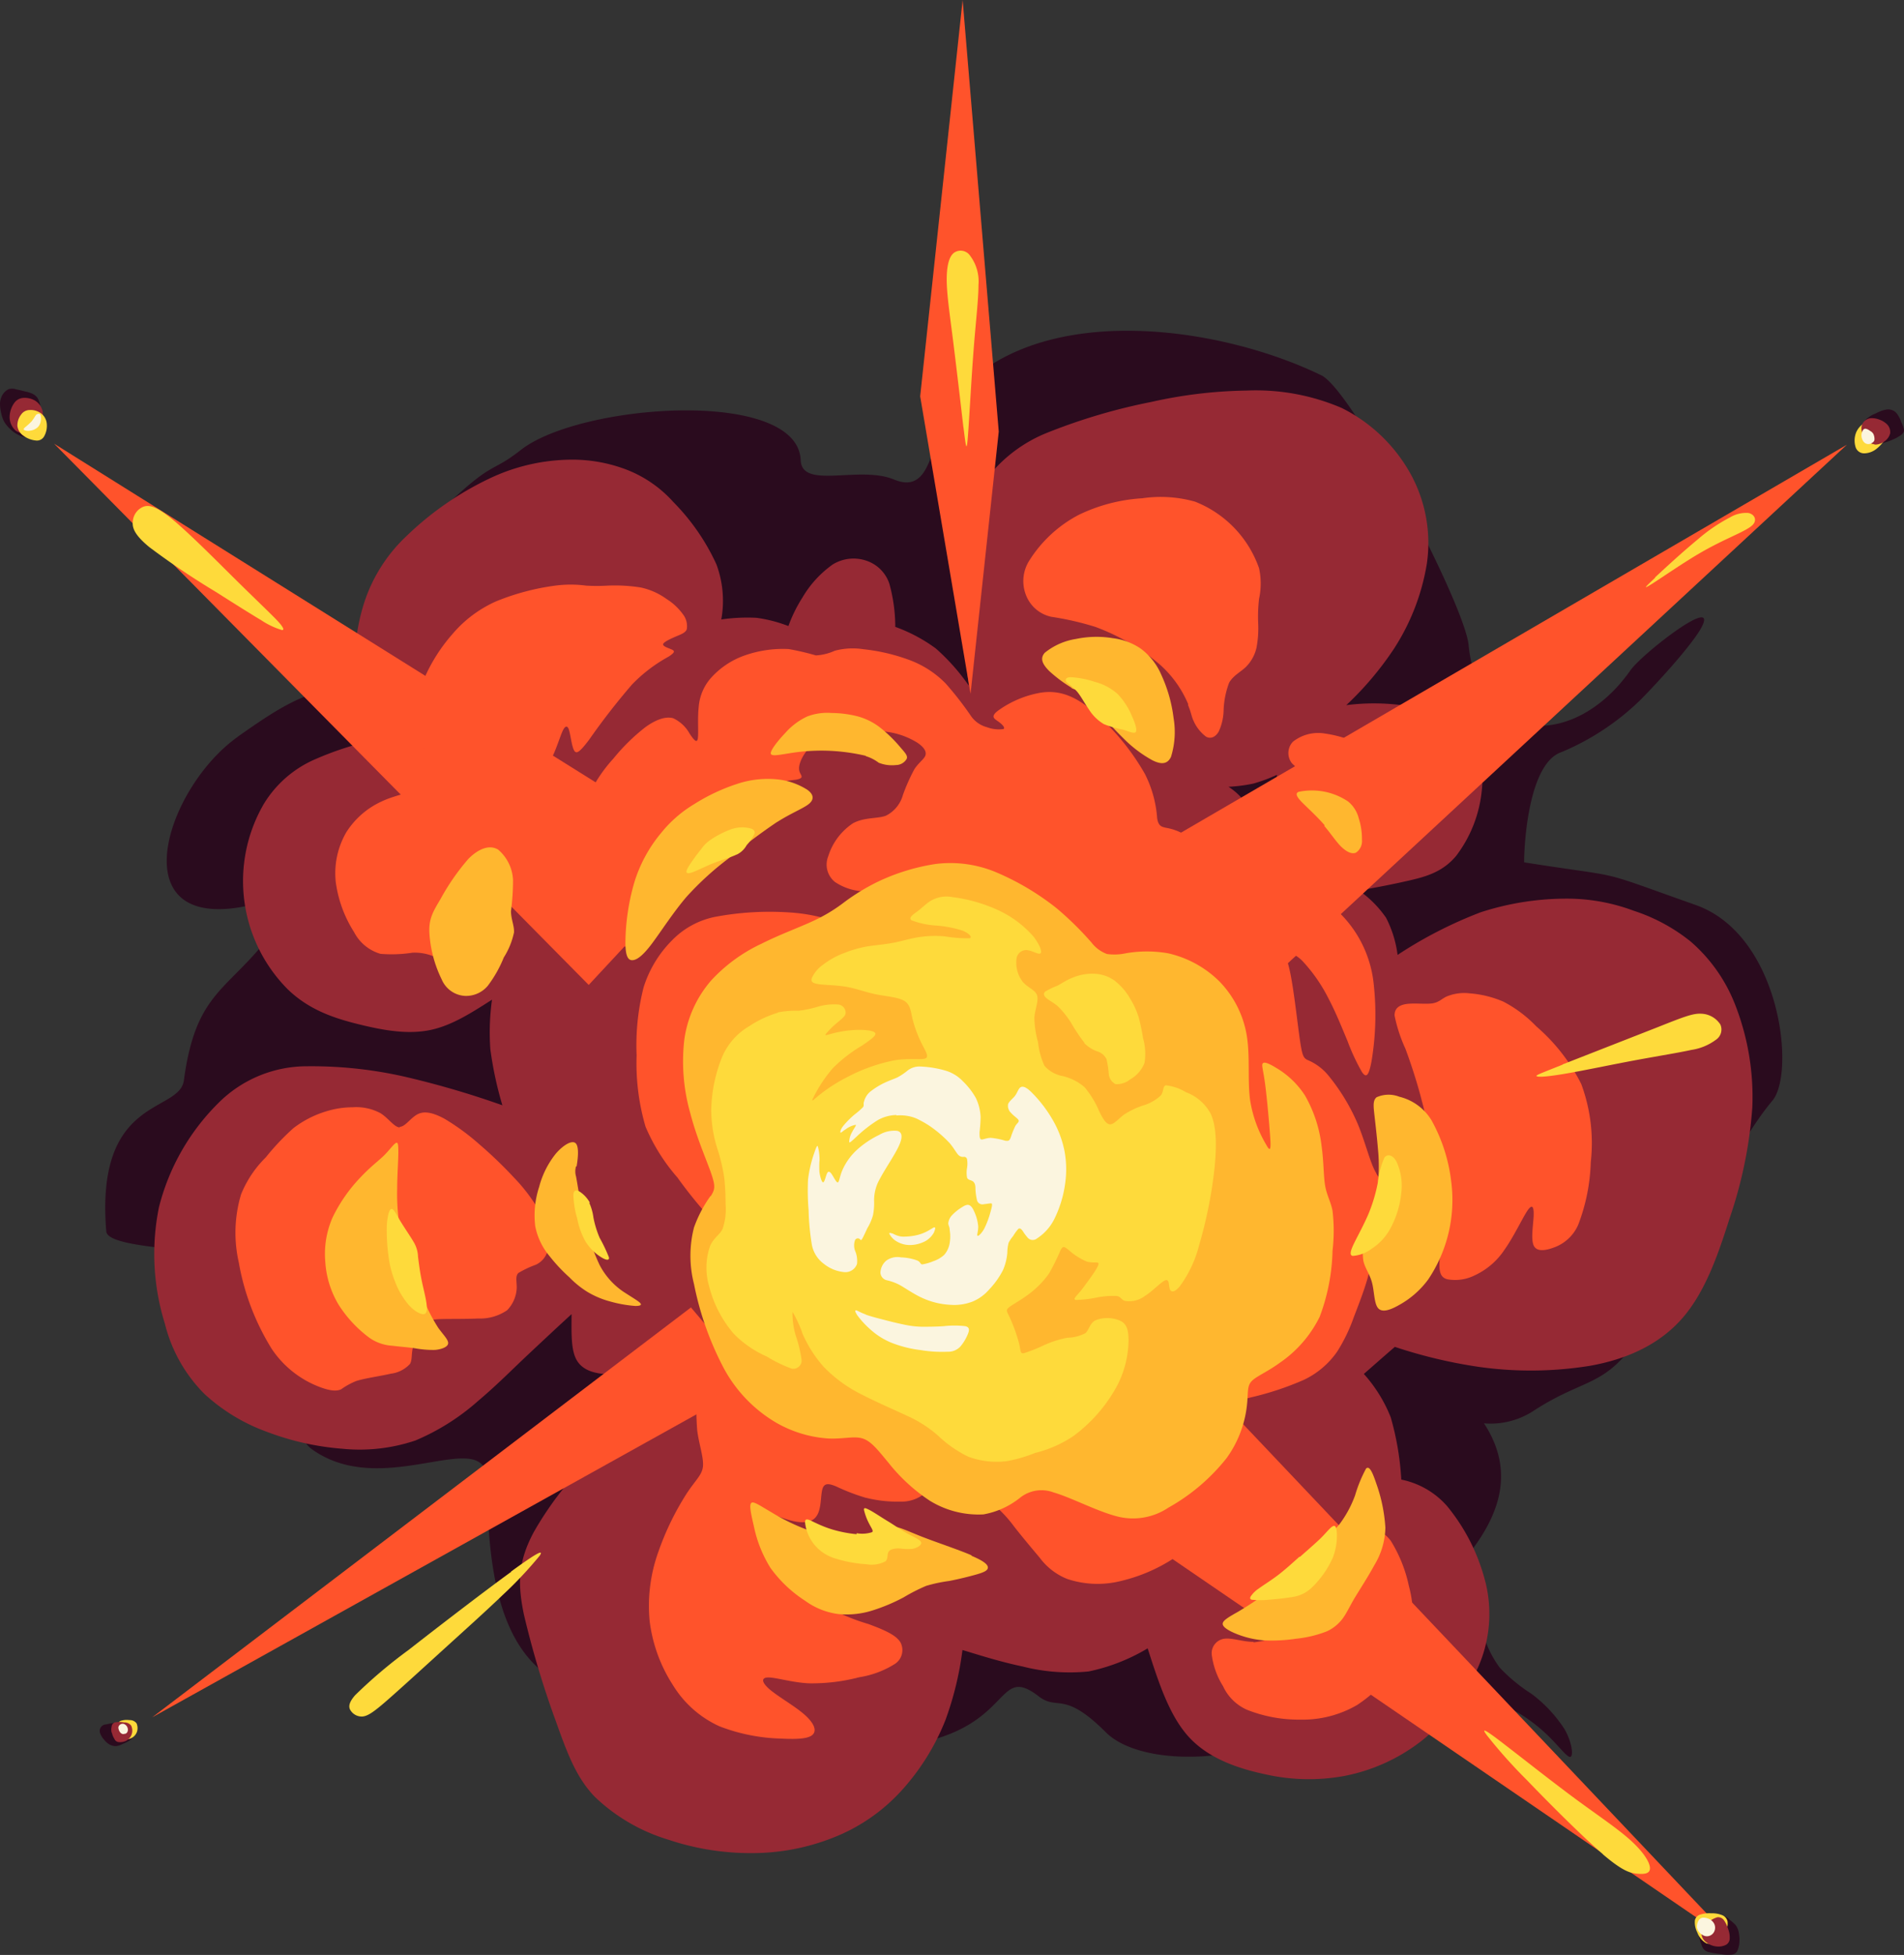 <svg xmlns="http://www.w3.org/2000/svg" viewBox="0 0 230.92 237.01"><rect x="0" y="0" width="230.92" height="237.01" fill="#333333" stroke="none"/><defs><style>.cls-1{fill:#2a0b1e;}.cls-1,.cls-2,.cls-3,.cls-4,.cls-5,.cls-6{fill-rule:evenodd;}.cls-2{fill:#962934;}.cls-3{fill:#ff532b;}.cls-4{fill:#ffb72f;}.cls-5{fill:#feda3b;}.cls-6{fill:#fbf5df;}</style></defs><g id="Capa_2" data-name="Capa 2"><g id="Layer_1" data-name="Layer 1"><path class="cls-1" d="M178.69,190.9c.57,1.43.51,3.8.92,5.93a12.43,12.43,0,0,0,2.3,5.37,20.13,20.13,0,0,0,3.83,3.15,16.7,16.7,0,0,1,4,4.27c.92,1.6,1.1,3.23.73,3.37s-1.33-1.21-2.7-2.54a19.55,19.55,0,0,0-4.92-3.5,27.76,27.76,0,0,0-6.31-2c-2.64-.6-6.06-1.31-7.1-2.49s.3-2.87,1.27-4.54,1.54-3.33,2.34-4.91,1.77-3,2.84-3.54,2.21,0,2.76,1.44Z"/><path class="cls-1" d="M28.82,89.34c-9,6.38-14.75,24.86,2.72,20.11,6.32-1.72,3.5,1.07.76,4.54-5,6.25-8.6,6.57-10,17-.54,4-10.78,1.83-9.41,18.3.35,4.27,46.26.07,27.79,15.2-1.91,1.56-6.41,8.68-2.81,11.24,8.86,6.29,21.22-3.25,21.22,3.88,0,29.62,12.39,27.63,38.25,26.62.07,0,3.76,8.63,16.64,4.43,8.57-2.78,7.32-8.61,12-5,2.31,1.79,3-.78,8.12,4.34,5.53,5.54,25.55,3.47,30.47-7.18,3-6.57,24.06-17.06,15.41-30.26a9.53,9.53,0,0,0,5.94-1.47c7.79-5.1,9.55-1.82,16.26-14.92,3.4-6.62,8.28-17.39,12.78-22.73,2.83-3.38,1-20.07-9.3-23.72-12.78-4.52-7.87-3.13-20.8-5.17-.06,0,.09-11.84,4.5-13.36a30.58,30.58,0,0,0,9.74-6.48c3.3-3.39,6.38-7,7.25-8.63,2.19-4.11-7.23,3.2-8.61,5.19-6.66,9.49-18.38,9.34-19.63-3.1-.5-4.94-14-30.79-17.86-32.67-12-5.83-32.58-8.89-43.14,1.13-4.61,4.36-3.14,13.79-8.7,11.5-4.2-1.74-11.16,1.26-11.3-2.34C96.73,47,70.35,48.9,63.14,54.57c-3.9,3.06-3.13.92-10.36,8-5.48,5.36-5.23,15.19-6.56,20-8.2.86-10.36,1.77-17.4,6.76Z"/><path class="cls-2" d="M45,89.81A38,38,0,0,0,38.34,92,13.6,13.6,0,0,0,32,97.46a18.6,18.6,0,0,0,2.88,22.46c2.66,2.59,5.83,3.58,8.83,4.31s5.81,1.19,8.45.65,5.06-2.12,7.51-3.68a28.81,28.81,0,0,0-.2,6A44,44,0,0,0,60.93,134a109.84,109.84,0,0,0-10.85-3.23,51,51,0,0,0-12.8-1.5,15.17,15.17,0,0,0-10.49,4.16,27.12,27.12,0,0,0-7.51,12.92A28.41,28.41,0,0,0,20,160.49,18.24,18.24,0,0,0,24.8,169a22.42,22.42,0,0,0,7.71,4.64,32.73,32.73,0,0,0,9,2,21.19,21.19,0,0,0,8.87-1A27.56,27.56,0,0,0,58,169.83c2.21-1.86,4-3.68,5.85-5.42s3.65-3.42,5.47-5.09c0,2.2-.11,4.38.66,5.64s2.32,1.56,3.5,1.63a9.85,9.85,0,0,0,2.87-.23c1.3,1,2.61,2,3.51,2.76a19.26,19.26,0,0,1,2,1.93,20,20,0,0,0-8.36,4.06,40.57,40.57,0,0,0-8.76,10.63c-1.89,3.54-2,6.15-1.2,10a113.74,113.74,0,0,0,3.93,13.09c1.42,4,2.5,6.75,4.66,9a22.09,22.09,0,0,0,8.91,5.2,31.45,31.45,0,0,0,11,1.62,26.69,26.69,0,0,0,10.1-2.32,22.09,22.09,0,0,0,7.53-5.62,28,28,0,0,0,5-8.19,38.94,38.94,0,0,0,2.06-8.48c2.36.72,4.69,1.45,7.3,2a23.1,23.1,0,0,0,8,.6,23,23,0,0,0,7.16-2.8c1.31,4.07,2.6,8.13,5,10.75s6,3.83,9.27,4.52a23.83,23.83,0,0,0,9.58.2,22,22,0,0,0,9.41-4.29,23.4,23.4,0,0,0,6.7-8.63,16,16,0,0,0,1.11-10.15,23.57,23.57,0,0,0-4.75-9.64,10,10,0,0,0-5.56-3.22,34.21,34.21,0,0,0-1.28-7.55,17.6,17.6,0,0,0-3.26-5.26c1.26-1.1,2.5-2.2,3.76-3.28a59.59,59.59,0,0,0,10.08,2.41,45,45,0,0,0,13.55-.11c4.49-.79,8.4-2.57,11.17-5.7s4.35-7.6,5.77-12.1a53.16,53.16,0,0,0,2.78-13.48,30.64,30.64,0,0,0-2-12.3,19.43,19.43,0,0,0-5.46-7.85,21.67,21.67,0,0,0-6.91-3.74,23.07,23.07,0,0,0-7.78-1.47,33.73,33.73,0,0,0-10.79,1.65,51.86,51.86,0,0,0-10.08,5.17,13.53,13.53,0,0,0-1.4-4.51,13.18,13.18,0,0,0-3.28-3.3c2-.35,4-.73,6-1.19s4.11-1,5.78-3a15.65,15.65,0,0,0,3.13-8.11,8,8,0,0,0-2.3-6.59,13.45,13.45,0,0,0-6.66-3.47,26.49,26.49,0,0,0-7.49-.11,38.69,38.69,0,0,0,5.77-6.82,26.92,26.92,0,0,0,4-10.33,17.37,17.37,0,0,0-1.92-10.79,19.45,19.45,0,0,0-8.41-8.09,26.36,26.36,0,0,0-11.52-2.11,56,56,0,0,0-11.57,1.38,71,71,0,0,0-12.54,3.7A17.38,17.38,0,0,0,119.68,58a15.75,15.75,0,0,0-3.26,9.2c-.29,4.27.39,10.09,1.08,15.92a25.07,25.07,0,0,0-4-4.5A19.34,19.34,0,0,0,108.58,76a19.56,19.56,0,0,0-.72-5.24,4.4,4.4,0,0,0-2.69-2.75,4.82,4.82,0,0,0-4.17.42,12.88,12.88,0,0,0-3.67,4,17.41,17.41,0,0,0-1.71,3.47,17.3,17.3,0,0,0-3.87-1,22.26,22.26,0,0,0-4.27.2,12.68,12.68,0,0,0-.6-6.7,26.36,26.36,0,0,0-5.21-7.53,14.81,14.81,0,0,0-5.6-3.9,18.42,18.42,0,0,0-7-1.24A23.43,23.43,0,0,0,59.39,58a37.89,37.89,0,0,0-10.1,7,19.21,19.21,0,0,0-5.14,8.13,24.14,24.14,0,0,0-1.06,9A30.33,30.33,0,0,0,45,89.81Zm104,5.58a7.67,7.67,0,0,1,2.1,2,21,21,0,0,1,2.2,4.13,36.65,36.65,0,0,1,1.4,4.13,6.05,6.05,0,0,1,1.4-1.21,5.13,5.13,0,0,1,1.72-.44,22.33,22.33,0,0,1-2.62-6.8,18.34,18.34,0,0,1-.34-3.26A19,19,0,0,1,152,95a19.25,19.25,0,0,1-3.06.39ZM62.2,101.73a12.18,12.18,0,0,1,1.07,3.08c.28,1.42.47,3.42.65,5.42.71-1.4,1.4-2.8,2.13-4A19.29,19.29,0,0,1,68.31,103,25.68,25.68,0,0,1,71,100.47c-1.2.23-2.39.48-3.47.71s-2,.46-2.9.55a13.5,13.5,0,0,1-2.38,0Z"/><path class="cls-3" d="M133.85,183.3l76.73,52.47-61.3-64.68H135.73ZM116.75,0l4.38,52.32-3.42,31.8L111.6,48.05ZM18.46,208.2l73-40.62-7.66-9.07ZM71.4,119.41,6.56,53.79l79.6,49.76Zm54.95-8.63L224,53.91,138.7,133Z"/><path class="cls-3" d="M144.11,85.38a13.32,13.32,0,0,0-3.53-4.89A26.11,26.11,0,0,0,132.84,76a35.64,35.64,0,0,0-5.33-1.22,4.23,4.23,0,0,1-2.86-2.16,4.63,4.63,0,0,1,.2-4.68,15.66,15.66,0,0,1,6-5.53,20.53,20.53,0,0,1,7.68-2,15.39,15.39,0,0,1,6.41.41,13.43,13.43,0,0,1,7.76,8.07,8.7,8.7,0,0,1,0,3.71,18.92,18.92,0,0,0-.11,2.88,12.78,12.78,0,0,1-.19,3,4.77,4.77,0,0,1-1.33,2.41c-.66.62-1.49,1-2,1.88a10.43,10.43,0,0,0-.67,3.4,6.52,6.52,0,0,1-.6,2.54c-.36.6-.92.93-1.53.6a4.85,4.85,0,0,1-1.52-1.93c-.28-.61-.23-.84-.67-1.93ZM152,199.05c-1.26,0-2.54-.5-3.49-.38a1.77,1.77,0,0,0-1.54,2,9.42,9.42,0,0,0,1.36,3.75,5.78,5.78,0,0,0,2.89,2.86,17,17,0,0,0,6.46,1.2,13.15,13.15,0,0,0,6.91-1.77,17.66,17.66,0,0,0,5-5,9,9,0,0,0,1.74-4.38,15,15,0,0,0-.46-5.06,17.06,17.06,0,0,0-2.2-5.48c-1-1.27-2.07-1.59-3.19-.72s-2.19,2.88-3,4.6a17,17,0,0,1-2.52,4.29,14.79,14.79,0,0,1-4,2.8,9,9,0,0,1-3.91,1.35ZM86.94,160.56c-1.17.78-1.78,1.17-2.06,2.38a31.65,31.65,0,0,0-.32,5.1,34.38,34.38,0,0,0,0,5.39c.22,1.68.78,3.24.7,4.3s-.86,1.65-1.94,3.28a33.52,33.52,0,0,0-3.47,7.12,19.35,19.35,0,0,0-1.06,8.4,18.45,18.45,0,0,0,2.82,7.76,12.82,12.82,0,0,0,5.65,5,22.28,22.28,0,0,0,7.47,1.49c2.13.11,3.46,0,3.9-.55s0-1.44-1.12-2.41-2.92-2-4-2.87-1.29-1.54-.4-1.58,2.92.61,5,.71a22.69,22.69,0,0,0,6.11-.74,11.4,11.4,0,0,0,4.31-1.61,2,2,0,0,0,.67-2.63c-.5-.83-1.81-1.45-3.88-2.21a25,25,0,0,1-7.28-3.49,23.46,23.46,0,0,1-5.49-6.72c-1.17-2.05-1.58-3.36-.68-3.47s3.1,1,4.63,1.26,2.35-.12,2.74-1.05.29-2.33.54-3,.83-.55,1.68-.19a24.72,24.72,0,0,0,3.42,1.32,15.77,15.77,0,0,0,4.32.5,4.41,4.41,0,0,0,2.76-.85c.84-.57,1.74-1.47,3.18-1.38A10.6,10.6,0,0,1,120,182a15.36,15.36,0,0,1,3,3.08c.93,1.19,2.11,2.6,3.09,3.76a7.72,7.72,0,0,0,3.33,2.58,11.62,11.62,0,0,0,6.45.27,20.23,20.23,0,0,0,7.9-3.78,10.47,10.47,0,0,0,3.6-5.52c.44-1.77.26-3.35.69-4.22s1.41-1,1.84-1.72a3.53,3.53,0,0,0-.21-2.89c-.45-1.08-1.16-2.09-1-2.74s1.24-.94,3.08-1.42a36.16,36.16,0,0,0,6.36-2.11,10.28,10.28,0,0,0,4.06-3.45,20.37,20.37,0,0,0,2-4.15c.6-1.56,1.29-3.33,1.7-4.82s.51-2.72,1.41-3.75a11.58,11.58,0,0,1,4.08-2.48c1.47-.64,2.74-1.05,3.21-.18s.08,3,0,4.41.16,2,.92,2.22a5.3,5.3,0,0,0,3.3-.45,8.72,8.72,0,0,0,3.65-3.12c1.15-1.61,2.19-3.87,2.8-4.76s.79-.39.74.69-.34,2.75,0,3.53,1.34.67,2.41.28a5.07,5.07,0,0,0,3-2.78,23,23,0,0,0,1.52-7.58,20.63,20.63,0,0,0-1.15-9.47,22.47,22.47,0,0,0-5.46-7,15.25,15.25,0,0,0-4-3,12.75,12.75,0,0,0-4.07-1,5.59,5.59,0,0,0-2.82.39c-.62.3-.94.72-1.75.83s-2.15-.06-3.09.07-1.48.57-1.45,1.42a18.24,18.24,0,0,0,1.31,4c.71,1.9,1.53,4.45,2,6.36a18,18,0,0,1,.69,4.2,3.81,3.81,0,0,1-.74,2.64A8.65,8.65,0,0,1,169.6,143a1.83,1.83,0,0,1-2.71-.81c-.73-1.22-1.26-3.63-2.25-6a24.41,24.41,0,0,0-3.63-5.92,6.54,6.54,0,0,0-2.45-1.77c-.48-.25-.63-.5-.92-2.52s-.71-5.86-1.15-8-.9-2.63-.66-2.66a4.24,4.24,0,0,1,2.31,1.38,19.46,19.46,0,0,1,3,4.39c.9,1.71,1.59,3.46,2.27,5.07a25.53,25.53,0,0,0,1.77,3.81c.48.69.81.62,1.17-1.36a34.22,34.22,0,0,0,.26-9.27,14.12,14.12,0,0,0-4-8.52,16.53,16.53,0,0,0-7.54-4c-2.09-.43-3.09.12-3.95,0s-1.63-1-2.87-2.09a36.56,36.56,0,0,0-4.2-3.31,6.63,6.63,0,0,0-2.57-1.05c-.57-.12-1-.19-1.14-1.19a14,14,0,0,0-1.5-5.38,28.81,28.81,0,0,0-6.34-7.64c-2.29-1.91-4.17-2.49-6.24-2.19A12.47,12.47,0,0,0,121,86.19c-.9.71-.41.94.07,1.28s.9.78.62.92a4.15,4.15,0,0,1-2-.23,3.43,3.43,0,0,1-2-1.46,40,40,0,0,0-3-3.84A12,12,0,0,0,110.25,80a23,23,0,0,0-5.53-1.29,8.49,8.49,0,0,0-3.47.18,6.36,6.36,0,0,1-2.3.57,30.55,30.55,0,0,0-3.3-.77,14,14,0,0,0-5.35.78,9.86,9.86,0,0,0-4,2.64,6,6,0,0,0-1.56,3.6c-.16,1.45,0,3.22-.11,3.84s-.51.11-1-.62a4.38,4.38,0,0,0-2-1.86c-.91-.24-2.08.16-3.37,1.1a23.71,23.71,0,0,0-3.86,3.79A17.86,17.86,0,0,0,71.61,96a13.77,13.77,0,0,0-1,4.8,17.62,17.62,0,0,0,.73,6.77A20.74,20.74,0,0,0,74.89,114c1.11,1.24,1.68,1,2.18-.09s.9-3.15,1.52-5.37a16.19,16.19,0,0,1,3.47-6.94A24,24,0,0,1,90.28,96a26,26,0,0,1,6.26-1.47c1-.19.65-.46.48-.85s-.18-.9.26-1.79a5.7,5.7,0,0,1,3.19-2.74,16.31,16.31,0,0,1,6.59-.48,9.35,9.35,0,0,1,4.18,1.36c.83.55,1.14,1.08,1,1.54s-.84.89-1.35,1.7a22.85,22.85,0,0,0-1.38,3.1,4,4,0,0,1-2.06,2.52c-1,.39-2.58.16-4,.92a7.48,7.48,0,0,0-3,4,2.7,2.7,0,0,0,.82,3.12,6.74,6.74,0,0,0,3.4,1.13c1.26.14,2.44.13,2.92.59s.25,1.38-.09,2.3-.83,1.79-1.77,1.93-2.39-.46-4-1a20.83,20.83,0,0,0-6-1.26,35.85,35.85,0,0,0-8.81.5A10,10,0,0,0,81.51,114a14,14,0,0,0-3.45,5.69,28.51,28.51,0,0,0-.85,8.26,27.32,27.32,0,0,0,1.08,8.64,23,23,0,0,0,3.88,6.18,53.81,53.81,0,0,0,3.72,4.63c1.47,1.56,3.47,3.24,4.52,5a4.61,4.61,0,0,1,.28,4.85,11.78,11.78,0,0,1-3.75,3.4ZM48.49,136.68c-.67,0-1.38-1.13-2.36-1.73a6.23,6.23,0,0,0-3.34-.71,11,11,0,0,0-3.34.53,12.39,12.39,0,0,0-3.86,2,29.15,29.15,0,0,0-3.35,3.54,13.31,13.31,0,0,0-3,4.48,16.24,16.24,0,0,0-.28,8.26,29.46,29.46,0,0,0,4,10.49,12.18,12.18,0,0,0,5.65,4.55c1.51.6,2.27.57,2.77.34a8.69,8.69,0,0,1,1.82-1c1.06-.34,2.91-.59,4.2-.89a3.78,3.78,0,0,0,2.32-1.18c.28-.48.16-1.07.34-1.93a7.46,7.46,0,0,1,1.22-2.7c.53-.65,1.1-.78,2.27-.81s3,0,4.44-.07a5.8,5.8,0,0,0,3.51-1,4.1,4.1,0,0,0,1.17-2.73c0-.85-.18-1.4.2-1.79a12.43,12.43,0,0,1,2.12-1,2.61,2.61,0,0,0,1.49-2,6.82,6.82,0,0,0-.78-4,21.18,21.18,0,0,0-3.37-4.57,51.81,51.81,0,0,0-4.23-4.06,27.78,27.78,0,0,0-4.18-3.06c-1.28-.69-2.37-1-3.24-.57s-1.53,1.54-2.2,1.54ZM50,95.83c-.74.42-2.21.62-3.77,1.36A10,10,0,0,0,42,100.9,9.9,9.9,0,0,0,40.73,107,15,15,0,0,0,42.94,113a5.25,5.25,0,0,0,3.21,2.64,16.51,16.51,0,0,0,3.88-.14,6,6,0,0,1,2.59.46c.72.28,1.45.58,2.16-.12a8.16,8.16,0,0,0,1.65-4.36c.23-1.88,0-3.92.1-5.78a9.34,9.34,0,0,1,1.67-4.87,20.28,20.28,0,0,1,3.61-3.26,29.11,29.11,0,0,0,3.17-3,12.65,12.65,0,0,0,2-2.8c.52-1.07.91-2.36,1.22-3.07s.61-.81.8-.23.32,1.86.59,2.43.63.41,1.86-1.22A83.49,83.49,0,0,1,76.64,83a18.41,18.41,0,0,1,4.41-3.37c.84-.53.8-.71.43-.88s-1.1-.38-1.06-.64.85-.64,1.5-.92,1.19-.45,1.37-.89a2.33,2.33,0,0,0-.45-1.81,7.06,7.06,0,0,0-2-1.87,8.22,8.22,0,0,0-3.16-1.4,20.05,20.05,0,0,0-4-.22,22.21,22.21,0,0,1-2.59,0,14.22,14.22,0,0,0-3.75,0,28.93,28.93,0,0,0-7.16,1.9,14.84,14.84,0,0,0-5.33,4,20.6,20.6,0,0,0-3.33,5.2,7.58,7.58,0,0,0-.76,3.82c.14.76.63.91.81,1.6a11.06,11.06,0,0,1-.16,3.13c-.18,1.22-.35,2.39-.48,3.3s-.16,1.52-.92,1.93Zm112.06,1.35a16.66,16.66,0,0,0-2.71-2.64,12.12,12.12,0,0,1-2.66-2,2,2,0,0,1,.11-2.61,4.93,4.93,0,0,1,3.88-1,14.67,14.67,0,0,1,5.35,1.87,9.46,9.46,0,0,1,4.16,4,8.94,8.94,0,0,1,.5,5.6c-.43,1.58-1.33,2.41-1.93,2.23s-.89-1.34-1.37-2.09a3,3,0,0,0-1.88-1.22,10.09,10.09,0,0,1-2-.53c-.53-.28-.82-.8-1.47-1.59Z"/><path class="cls-4" d="M48.37,148a25.28,25.28,0,0,1-.2-3.9c0-1.54.14-3.37.14-4.41s-.05-1.3-.37-1.07-.85,1-1.56,1.65-1.56,1.3-2.69,2.5a19,19,0,0,0-3.35,4.82,11,11,0,0,0-.89,5.37,11.48,11.48,0,0,0,1.6,5.19,15,15,0,0,0,3.7,4,5.34,5.34,0,0,0,2.82,1c.87.11,1.82.18,2.71.3a12.16,12.16,0,0,0,2.48.21c.78-.07,1.54-.35,1.59-.78s-.54-1-1.18-1.87a20.86,20.86,0,0,1-2-4c-.69-1.71-1.41-3.84-1.91-5.42a19.39,19.39,0,0,1-.9-3.66Z"/><path class="cls-4" d="M69.93,141.41c.12-.69.35-2.3-.09-2.78s-1.56.21-2.45,1.26a10.8,10.8,0,0,0-2,4,11.08,11.08,0,0,0-.48,4.75,8,8,0,0,0,1.76,3.67,20,20,0,0,0,2.39,2.55,11.52,11.52,0,0,0,2.16,1.75,10.76,10.76,0,0,0,2.83,1.19,15.42,15.42,0,0,0,3,.53c.67,0,.83-.14.55-.4s-1-.68-2-1.33a8.87,8.87,0,0,1-2.9-3.28,26.62,26.62,0,0,1-2-6.18c-.45-2.06-.69-3.78-.84-4.52a2.17,2.17,0,0,1,0-1.21Z"/><path class="cls-4" d="M62.33,113.16c.09-.85-.34-1.63-.36-2.68a28.79,28.79,0,0,0,.25-3.81A5.15,5.15,0,0,0,60.41,103c-1-.6-2.3-.17-3.58,1.1a27.46,27.46,0,0,0-3.4,4.89c-.88,1.49-1.41,2.32-1.36,4a14.77,14.77,0,0,0,1.5,5.75,3.26,3.26,0,0,0,2.84,2,3.43,3.43,0,0,0,2.76-1.24,14.89,14.89,0,0,0,1.93-3.42,9.2,9.2,0,0,0,1.23-3Z"/><path class="cls-4" d="M94.25,99.66c1.77-1.12,3.19-1.65,3.86-2.2s.57-1.17-.21-1.72a8.39,8.39,0,0,0-3.7-1.26,11.76,11.76,0,0,0-4.84.57,23.09,23.09,0,0,0-5.15,2.43,15.08,15.08,0,0,0-4,3.47,17.21,17.21,0,0,0-3.27,6,27.11,27.11,0,0,0-1.09,7.3c0,1.75.36,2.19.87,2.16s1.23-.52,2.34-2,2.62-3.84,4.22-5.7A36.32,36.32,0,0,1,88.46,104a71.68,71.68,0,0,1,5.79-4.35Z"/><path class="cls-4" d="M105,91.63a24,24,0,0,0-4.79-.62,23.65,23.65,0,0,0-4.5.32c-1.24.19-2.21.41-2.23,0s.89-1.56,1.77-2.48a8.07,8.07,0,0,1,2.68-2,6.89,6.89,0,0,1,2.94-.41,13.26,13.26,0,0,1,3.08.39,7.68,7.68,0,0,1,2.82,1.4,16.62,16.62,0,0,1,2.46,2.41c.6.68.87,1,.74,1.35a1.51,1.51,0,0,1-1.31.76,4.31,4.31,0,0,1-2.09-.28,5.06,5.06,0,0,0-1.57-.8Z"/><path class="cls-4" d="M129.93,83.36a17.13,17.13,0,0,1-2.67-2c-.82-.82-1.17-1.52-.55-2.22a8,8,0,0,1,3.81-1.68,12.15,12.15,0,0,1,4.44-.09,7.61,7.61,0,0,1,3.41,1.28,7.74,7.74,0,0,1,2.46,3.13,17.55,17.55,0,0,1,1.5,5.25,10.16,10.16,0,0,1-.31,4.73c-.45.94-1.23.92-2.24.42a15.2,15.2,0,0,1-3.58-2.72c-1.29-1.26-2.65-2.82-3.64-3.92a16.33,16.33,0,0,0-1.92-1.9c-.26-.17-.14.08-.71-.24Z"/><path class="cls-4" d="M160.65,100.05c-.86-1-1.89-1.94-2.6-2.64S157,96.2,157.5,96a7.86,7.86,0,0,1,6,1.17,3.82,3.82,0,0,1,1.28,2,8.19,8.19,0,0,1,.4,2.64,1.7,1.7,0,0,1-.72,1.56c-.44.19-1,0-1.67-.6s-1.33-1.65-2.18-2.64Z"/><path class="cls-4" d="M167,144.34a20,20,0,0,0,.13-4.93c-.13-1.56-.3-3-.43-4.16s-.21-1.83.25-2.22a3.55,3.55,0,0,1,2.75-.07,6.31,6.31,0,0,1,3.91,2.85A20.05,20.05,0,0,1,176,143.2a17.29,17.29,0,0,1-2.78,11.91,10.93,10.93,0,0,1-3.58,3.13c-1.13.64-2.07.91-2.53.32s-.43-2-.71-3.06-.85-1.74-1.05-2.64a7.52,7.52,0,0,1,.34-3.49c.39-1.47,1-3.3,1.29-5Z"/><path class="cls-4" d="M158.26,189.19a42.54,42.54,0,0,1-4,3.46,47.43,47.43,0,0,1-4.07,2.73c-1.14.65-1.92,1.08-1.9,1.5s.81.87,1.75,1.24a11.27,11.27,0,0,0,3.23.75,19.84,19.84,0,0,0,3.93-.2,14.05,14.05,0,0,0,3.74-.9A5,5,0,0,0,163,196c.47-.71.8-1.47,1.44-2.51s1.52-2.41,2.27-3.78a9.05,9.05,0,0,0,1.31-4.5,19.46,19.46,0,0,0-1.1-5.35c-.48-1.43-.85-2.19-1.24-1.82a16.74,16.74,0,0,0-1.33,3.24,13.45,13.45,0,0,1-1.91,3.53,24.83,24.83,0,0,1-2.29,2.35c-.62.64-.92,1.14-1.86,2.07Z"/><path class="cls-4" d="M117.83,188.56c-1.59-.69-4.36-1.6-6.18-2.32s-2.76-1.23-3.63-1.17-1.7.67-3.1,1a10.76,10.76,0,0,1-5.46-.08,25,25,0,0,1-5.92-2.66c-1.5-.87-2.19-1.38-2.44-1.1s0,1.38.34,2.85a15.35,15.35,0,0,0,2,5,15.54,15.54,0,0,0,4.22,4,8.71,8.71,0,0,0,4,1.6,10.4,10.4,0,0,0,4.14-.43,22.15,22.15,0,0,0,3.79-1.59,21.75,21.75,0,0,1,2.75-1.4,18.1,18.1,0,0,1,2.78-.59c1.1-.21,2.48-.55,3.38-.81s1.31-.48,1.31-.82-.42-.76-2-1.43Z"/><path class="cls-4" d="M86.17,145a15.4,15.4,0,0,0-2,3.81,13.78,13.78,0,0,0,0,6.86,37.23,37.23,0,0,0,3.63,10.24A17,17,0,0,0,94,172.4a14.56,14.56,0,0,0,6.52,2c1.83.07,3.07-.33,4.11,0s1.88,1.44,3.12,2.93a21.54,21.54,0,0,0,5,4.6,11.27,11.27,0,0,0,6.52,1.67,9.85,9.85,0,0,0,4.42-2,4.17,4.17,0,0,1,4.1-.66c2,.57,5.06,2.18,7.46,2.84a7.73,7.73,0,0,0,6.46-1,23.86,23.86,0,0,0,7.05-6,13.39,13.39,0,0,0,2.47-6.4c.17-1.59,0-2.32.56-2.92s1.79-1.06,3.44-2.25a14.56,14.56,0,0,0,4.82-5.56,24.13,24.13,0,0,0,1.56-8,20.69,20.69,0,0,0,0-4.87c-.21-1.08-.68-1.83-.89-3s-.16-2.87-.44-4.87a16,16,0,0,0-2-6.08,10.5,10.5,0,0,0-3.56-3.4c-1-.61-1.45-.71-1.59-.48s.09.81.32,2.59.49,4.73.6,6.32,0,1.81-.5.89a15.21,15.21,0,0,1-1.93-5.34c-.33-2.39,0-5.15-.39-7.74a12.3,12.3,0,0,0-3.38-6.73,12.88,12.88,0,0,0-6.2-3.37,14.94,14.94,0,0,0-5.1,0,6.62,6.62,0,0,1-2.29.09,4.16,4.16,0,0,1-1.88-1.39,38.61,38.61,0,0,0-4.21-4.14,31.43,31.43,0,0,0-7.36-4.38,14.34,14.34,0,0,0-7.37-1,25,25,0,0,0-7,2.16,25.32,25.32,0,0,0-4.18,2.57,19.42,19.42,0,0,1-3.74,2.22c-1.63.76-3.93,1.59-6.16,2.71a19.52,19.52,0,0,0-6.11,4.46A13.82,13.82,0,0,0,83,126a23,23,0,0,0,.73,9c.78,3,2,5.72,2.53,7.28s.46,1.92-.07,2.75Z"/><path class="cls-5" d="M31.59,75.14c-1.28-.77-2.91-1.79-5.48-3.42a94.21,94.21,0,0,1-8-5.39c-1.87-1.54-2.09-2.39-2-3.15a2.08,2.08,0,0,1,1.22-1.72c.66-.28,1.54-.16,3.49,1.43s5,4.65,7.37,7S32.42,74,33.4,75s1.15,1.42.78,1.38a9.25,9.25,0,0,1-2.59-1.25Z"/><path class="cls-5" d="M116.84,51.79c-.28-2.45-.78-6.72-1.2-10.1s-.8-5.85-.82-7.64.28-2.92.85-3.38a1.39,1.39,0,0,1,2,.35,5.18,5.18,0,0,1,1,3.53c0,1.82-.32,4.34-.6,8s-.52,8.29-.68,10.33-.23,1.4-.53-1Z"/><path class="cls-5" d="M200.73,70c1.26-1.18,3.51-3.24,5.22-4.64a20,20,0,0,1,3.88-2.64,3.79,3.79,0,0,1,2.22-.53c.55.12.89.53.78,1s-.66.83-1.81,1.4-2.89,1.31-5,2.55-4.63,3-5.72,3.68-.82.41.44-.78Z"/><path class="cls-5" d="M62,190.56c-3.17,2.3-8.71,6.55-12.43,9.46a59,59,0,0,0-6.49,5.49c-.88,1-.81,1.53-.51,1.93a1.6,1.6,0,0,0,1.43.66c.61-.07,1.31-.52,3-2s4.37-3.93,6.9-6.23,4.93-4.45,7.06-6.49a48.69,48.69,0,0,0,4.5-4.78c.51-.78-.29-.39-3.48,1.93Z"/><path class="cls-5" d="M194.4,224.79c-2.46-2.11-6.5-6.15-9.24-9a61.77,61.77,0,0,1-4.82-5.4c-.64-.85-.43-.85,1.48.6s5.55,4.34,8.63,6.64,5.69,4,7.34,5.51,2.34,2.73,2.32,3.39-.75.7-1.54.63-1.7-.24-4.17-2.35Z"/><path class="cls-5" d="M189.48,129.06,201,124.55c3.22-1.28,4.34-1.72,5.37-1.65a2.87,2.87,0,0,1,2.28,1.31,1.49,1.49,0,0,1-.53,1.84,6.61,6.61,0,0,1-3,1.24c-1.54.34-3.75.69-6.68,1.23s-6.54,1.31-8.77,1.68-3.1.39-3.29.28.26-.26,3.17-1.42Z"/><path class="cls-5" d="M94.39,122.76a13.34,13.34,0,0,0-3.54,1.66A7.93,7.93,0,0,0,87.64,128a18,18,0,0,0-1.38,6.55,15.73,15.73,0,0,0,.82,4.95,22.5,22.5,0,0,1,.76,3.31A29,29,0,0,1,88,146a7.29,7.29,0,0,1-.37,3c-.35.73-1.08,1.05-1.52,2.09a8,8,0,0,0-.11,4.84,14.2,14.2,0,0,0,3,5.78A12.84,12.84,0,0,0,93,164.46a16,16,0,0,0,3,1.46,1,1,0,0,0,1.22-1,15.07,15.07,0,0,0-.71-3,9.22,9.22,0,0,1-.39-2.87,14.06,14.06,0,0,1,1.22,2.66,15.23,15.23,0,0,0,2.56,4,16.65,16.65,0,0,0,4.58,3.34c1.94,1,4.27,2,5.87,2.75a15,15,0,0,1,3.44,2.27,14.36,14.36,0,0,0,3.68,2.55,10,10,0,0,0,4.59.53,16.69,16.69,0,0,0,3.47-1,14.4,14.4,0,0,0,4.71-2.09,18.59,18.59,0,0,0,5.12-5.83,12.14,12.14,0,0,0,1.51-5.75c0-1.4-.3-2.08-1.13-2.41a3.93,3.93,0,0,0-2.89,0c-.71.39-.76,1.17-1.21,1.56a4.94,4.94,0,0,1-2.16.55,12.35,12.35,0,0,0-2.81.88,19.56,19.56,0,0,1-2.5,1c-.46.07-.36-.28-.57-1.17a19.38,19.38,0,0,0-1.1-3.08c-.35-.78-.56-.94-.18-1.27s1.39-.85,2.34-1.56a11.11,11.11,0,0,0,2.59-2.62,28.69,28.69,0,0,0,1.38-2.8c.29-.54.44-.45,1,0a7.7,7.7,0,0,0,2.16,1.38c.76.23,1.38,0,1.44.23s-.48,1.05-1,1.77-1,1.4-1.43,1.88-.66.73-.29.78a13.72,13.72,0,0,0,2.38-.27,10.4,10.4,0,0,1,2.57-.21c.53.11.53.48,1,.6a3.16,3.16,0,0,0,2.39-.6c1-.62,2-1.75,2.5-1.91s.37.67.53,1.08.57.42,1.22-.36a14.4,14.4,0,0,0,2.34-5,53.84,53.84,0,0,0,1.86-9.31c.3-3,.2-5.2-.48-6.62a5.61,5.61,0,0,0-3-2.59,5.83,5.83,0,0,0-2.43-.83c-.38.11-.23.73-.6,1.22a5.24,5.24,0,0,1-2.11,1.21,9.81,9.81,0,0,0-2.37,1.13c-.67.5-1.19,1.17-1.67,1.17s-.88-.67-1.34-1.61a11.25,11.25,0,0,0-1.76-2.89,6.2,6.2,0,0,0-2.65-1.35,3.85,3.85,0,0,1-2.22-1.25,9.34,9.34,0,0,1-.78-2.89,11.32,11.32,0,0,1-.44-3c.09-1,.55-2,.32-2.67s-1.17-.91-1.77-1.67a3.79,3.79,0,0,1-.71-2.78,1.18,1.18,0,0,1,1.36-1c.62.09,1.3.55,1.53.39s0-.92-.8-2a12.8,12.8,0,0,0-4.16-3.17,18.85,18.85,0,0,0-5.66-1.65,3.77,3.77,0,0,0-2.74.48c-.57.36-1,.83-1.56,1.24s-1.1.78-.71,1.08a10,10,0,0,0,3,.64,14,14,0,0,1,3.11.59c.82.3,1.33.83.93.95a16.22,16.22,0,0,1-3-.23,13.18,13.18,0,0,0-3.36.13c-1,.17-2,.49-3,.67s-1.89.25-2.87.39a14.09,14.09,0,0,0-2.9.8A10.19,10.19,0,0,0,99.76,117a4.05,4.05,0,0,0-1.31,1.59c-.12.43.09.62.87.73s2.12.11,3.33.32,2.23.62,3.51.89,2.8.35,3.54.83.76,1.29,1,2.28a14.7,14.7,0,0,0,1.15,3c.45.89.85,1.51.36,1.69s-1.9-.07-3.69.21a20.88,20.88,0,0,0-5.68,2,19.6,19.6,0,0,0-3.6,2.32c-.69.57-.9.84-.57.15a17,17,0,0,1,2.34-3.51,17.46,17.46,0,0,1,3.53-2.73c1-.69,1.77-1.21,1.61-1.52s-1.2-.41-2.21-.39a13.45,13.45,0,0,0-2.73.37c-.73.18-1.21.39-1.08.16a10.46,10.46,0,0,1,1.43-1.42c.59-.5,1-.8,1-1.19a1,1,0,0,0-.91-1,7,7,0,0,0-2.5.28,13.34,13.34,0,0,1-2.32.48,11,11,0,0,0-2.48.2Z"/><path class="cls-5" d="M131.51,126.41A21,21,0,0,1,129.9,124a10.63,10.63,0,0,0-1.6-2c-.53-.46-1.08-.72-1.4-1s-.39-.57-.14-.78a9,9,0,0,1,1.42-.69c.58-.28,1.17-.73,1.91-1a6.15,6.15,0,0,1,2.52-.48,4.52,4.52,0,0,1,2.53.81,7.36,7.36,0,0,1,1.93,2.22,9.61,9.61,0,0,1,1.05,2.32,25,25,0,0,1,.51,2.46,6.89,6.89,0,0,1,.18,3,3.91,3.91,0,0,1-1.74,2,2.59,2.59,0,0,1-1.77.58,1.55,1.55,0,0,1-.83-1.28,10.6,10.6,0,0,0-.28-1.77,1.82,1.82,0,0,0-1.1-.92,4.12,4.12,0,0,1-1.58-1Z"/><path class="cls-5" d="M103.89,186a15.53,15.53,0,0,1-2.94-.57c-1-.3-1.86-.71-2.45-1s-.88-.34-.86.16a5.09,5.09,0,0,0,.92,2.41,5.16,5.16,0,0,0,2.64,1.91,15.86,15.86,0,0,0,3.89.73,3.54,3.54,0,0,0,2.31-.36c.33-.32.17-.83.37-1.15s.74-.41,1.28-.41a7.15,7.15,0,0,0,1.61.06c.56-.11,1.15-.45,1.06-.78s-.87-.64-1.65-1.07-1.56-1-2.39-1.5-1.66-1.07-2.2-1.35-.74-.34-.69,0a7,7,0,0,0,.64,1.68c.28.55.55.87.32,1a3.87,3.87,0,0,1-1.86.12Z"/><path class="cls-5" d="M50.24,150.7c-.37-.66-1.06-1.65-1.61-2.54s-.88-1.66-1.17-1.59-.49,1-.55,2.07a22.57,22.57,0,0,0,.2,3.56,12.19,12.19,0,0,0,.8,3.17,9.3,9.3,0,0,0,1.71,2.89c.69.75,1.46,1.14,1.83,1.05s.37-.68.25-1.46-.39-1.77-.59-2.78-.32-2-.41-2.69a3.66,3.66,0,0,0-.46-1.68Z"/><path class="cls-5" d="M71.54,145.81a3.8,3.8,0,0,0-1.19-1.31c-.42-.27-.76-.27-.81.33A10.88,10.88,0,0,0,70,147.7,9.38,9.38,0,0,0,71,150.5a6,6,0,0,0,1.85,1.88c.6.39,1.09.5,1,.05a18.54,18.54,0,0,0-1.12-2.35,12,12,0,0,1-.76-2.48,6.29,6.29,0,0,0-.51-1.79Z"/><path class="cls-5" d="M89.36,103.59c-.69.35-2,.71-3.06,1.15s-2.11,1-2.62,1.1-.54-.14-.2-.73A20.67,20.67,0,0,1,85,103a4.31,4.31,0,0,1,1.25-1.23,11.4,11.4,0,0,1,2.47-1.25,4.09,4.09,0,0,1,2.12-.13c.52.11.78.32.66.71a6.08,6.08,0,0,1-.94,1.36,2.74,2.74,0,0,1-1.19,1.14Z"/><path class="cls-5" d="M132.06,86c-.55-.78-1-1.67-1.49-2.22a12.37,12.37,0,0,0-1.2-1.06c-.22-.28-.16-.6.47-.62a11.09,11.09,0,0,1,2.95.57,6.67,6.67,0,0,1,2.76,1.47,8.6,8.6,0,0,1,1.7,2.6c.41.9.69,1.74.5,2s-.87-.08-1.62-.3a11.31,11.31,0,0,1-2.25-.65A5.37,5.37,0,0,1,132.06,86Z"/><path class="cls-5" d="M166,147.1a19.44,19.44,0,0,0,1.13-3.86,9.79,9.79,0,0,1,.78-2.91c.39-.48,1-.3,1.44.46a7,7,0,0,1,.62,3.62,11.49,11.49,0,0,1-1.26,4.37,6.78,6.78,0,0,1-2.35,2.61,4.25,4.25,0,0,1-2.31.87c-.41-.09-.26-.64.2-1.58s1.2-2.27,1.75-3.58Z"/><path class="cls-5" d="M157.64,188.77c.85-.76,1.74-1.52,2.41-2.16s1.1-1.21,1.44-1.47.53-.23.62.44a7.2,7.2,0,0,1-.48,3.3,11.53,11.53,0,0,1-2.48,3.54,4.26,4.26,0,0,1-2.43,1.2c-.94.16-2.13.27-3,.34a10.14,10.14,0,0,1-1.74,0c-.32,0-.42-.14-.32-.37a3.39,3.39,0,0,1,1-1c.6-.44,1.52-1,2.39-1.67s1.7-1.43,2.57-2.21Z"/><path class="cls-6" d="M99.39,140.74a6,6,0,0,0-.2-1.75c-.1-.22-.26.28-.51,1A15.44,15.44,0,0,0,98,143a28.23,28.23,0,0,0,.07,3.74,29.9,29.9,0,0,0,.39,4.15,3.72,3.72,0,0,0,1.47,2.34,4.61,4.61,0,0,0,2.5,1,1.49,1.49,0,0,0,1.51-1,3.13,3.13,0,0,0-.25-1.63,1.91,1.91,0,0,1,0-1.22.37.37,0,0,1,.51-.21c.14.07.18.28.32.09s.41-.8.67-1.35a6.45,6.45,0,0,0,.69-1.59,7.77,7.77,0,0,0,.13-1.79,5.2,5.2,0,0,1,.69-2.59c.65-1.24,1.88-3,2.37-4.13s.25-1.59-.25-1.71a3.56,3.56,0,0,0-2.19.49,11.3,11.3,0,0,0-2.73,1.84,7.38,7.38,0,0,0-1.72,2.4c-.34.77-.39,1.48-.57,1.52s-.49-.64-.74-1-.43-.39-.58-.06-.29,1.07-.47,1.05-.37-.76-.44-1.26a11.75,11.75,0,0,1,0-1.31Z"/><path class="cls-6" d="M108.74,135.18a4.81,4.81,0,0,0-2.25.6,16.37,16.37,0,0,0-2.58,2c-.64.59-.89.84-.92.66a2.56,2.56,0,0,1,.37-1.22c.23-.46.55-.82.41-.85a2.89,2.89,0,0,0-1.16.51c-.4.25-.6.48-.67.43s0-.39.34-.82a10.28,10.28,0,0,1,1.4-1.4,8.28,8.28,0,0,0,1-.88c.14-.22,0-.36.11-.66a2.31,2.31,0,0,1,.74-1.19,9.12,9.12,0,0,1,1.93-1.17c.62-.28,1-.39,1.4-.58a7.54,7.54,0,0,0,1.14-.76,2.33,2.33,0,0,1,1.57-.55,12.58,12.58,0,0,1,3.21.53,4.75,4.75,0,0,1,2,1.26,8.83,8.83,0,0,1,1.56,2,5.94,5.94,0,0,1,.59,2.33,17.23,17.23,0,0,1-.13,1.84c0,.48,0,.83.21.88s.61-.19,1.17-.19a8.58,8.58,0,0,1,1.72.34c.43.07.52,0,.68-.38a11,11,0,0,1,.56-1.4c.23-.37.5-.49.39-.71s-.57-.49-.88-.85a1.17,1.17,0,0,1-.38-1.11c.15-.36.57-.64.84-1s.39-.82.63-1,.64-.13,1.35.57a16,16,0,0,1,2.53,3.27,12.21,12.21,0,0,1,1.49,3.9,12.09,12.09,0,0,1,.06,4,13.88,13.88,0,0,1-1.3,4.21,6,6,0,0,1-2.11,2.36.81.81,0,0,1-1.13-.11,6.21,6.21,0,0,1-.6-.81c-.18-.23-.32-.37-.52-.25a5.2,5.2,0,0,0-.63.87,4.15,4.15,0,0,0-.55.81,5,5,0,0,0-.16,1.21,6.54,6.54,0,0,1-.53,2.12,9.92,9.92,0,0,1-1.67,2.34,5.41,5.41,0,0,1-2,1.46,6.2,6.2,0,0,1-2.72.4,9.31,9.31,0,0,1-3.39-.83c-1.11-.5-2.14-1.26-2.85-1.63a6.54,6.54,0,0,0-1.51-.53,1,1,0,0,1-.72-.9,2,2,0,0,1,.74-1.49,2.32,2.32,0,0,1,1.76-.37,6.26,6.26,0,0,1,2,.39c.39.19.32.44.57.46a5.73,5.73,0,0,0,1.35-.39,3.71,3.71,0,0,0,1.32-.77,2.88,2.88,0,0,0,.66-1.43,4.78,4.78,0,0,0,0-1.58c0-.39-.17-.56-.17-.81a1.67,1.67,0,0,1,.47-1,5.75,5.75,0,0,1,1.14-.92c.35-.23.64-.37.88-.3s.45.32.66.81a5.27,5.27,0,0,1,.48,1.81c0,.58-.18,1-.09,1.1s.48-.25.81-.83a10.84,10.84,0,0,0,.78-2.09c.18-.61.25-1,.07-1s-.58.07-.93.11a.67.67,0,0,1-.78-.46,7.35,7.35,0,0,1-.2-1.53c0-.46-.16-.71-.37-.83s-.51-.12-.64-.39a3.3,3.3,0,0,1,0-1.22,3.34,3.34,0,0,0,0-1,.36.36,0,0,0-.36-.32.79.79,0,0,1-.69-.22c-.26-.26-.56-.86-1.09-1.47a14.56,14.56,0,0,0-2-1.77,11.35,11.35,0,0,0-1.63-1,4.45,4.45,0,0,0-1.36-.48,5.17,5.17,0,0,0-1.46-.07Z"/><path class="cls-6" d="M108.37,149.6a2.84,2.84,0,0,0,1,.32,7,7,0,0,0,2-.22,5.45,5.45,0,0,0,1.47-.65c.34-.2.48-.3.55-.23s0,.32-.14.64a2.78,2.78,0,0,1-1,1,4.07,4.07,0,0,1-1.75.48,3.13,3.13,0,0,1-1.74-.43,2.31,2.31,0,0,1-.9-.93c-.06-.18.23-.08.49,0Z"/><path class="cls-6" d="M105,159.38c.69.25,1.75.51,2.64.74s1.61.39,2.25.52a11.16,11.16,0,0,0,1.9.21c.74,0,1.68,0,2.67-.07a11.55,11.55,0,0,1,2.61,0c.53.12.51.46.33.92a5.64,5.64,0,0,1-.9,1.52,2,2,0,0,1-1.58.66,15.77,15.77,0,0,1-3.26-.2,14.35,14.35,0,0,1-3.54-.89,8.71,8.71,0,0,1-2.59-1.64,10.84,10.84,0,0,1-1.56-1.7c-.28-.43-.3-.61-.14-.59s.48.25,1.17.5Z"/><path class="cls-1" d="M206,234.53a8.13,8.13,0,0,0,.47,1.53,1.11,1.11,0,0,0,.85.62c.46.12,1.23.21,1.74.28a4.31,4.31,0,0,0,1,0,.88.88,0,0,0,.63-.4,3.18,3.18,0,0,0,.27-1.14,4.05,4.05,0,0,0-.07-1.06,2.11,2.11,0,0,0-.37-.94,4.72,4.72,0,0,0-.71-.64,1.72,1.72,0,0,0-.75-.49,4.16,4.16,0,0,0-1.47-.09,3.79,3.79,0,0,0-1.4.3c-.3.18-.33.41-.35.73a4.77,4.77,0,0,0,.11,1.27Z"/><path class="cls-5" d="M206.91,235.58a2.51,2.51,0,0,1-1.06-1.3,2.67,2.67,0,0,1-.29-1.47.94.94,0,0,1,.7-.71,3.68,3.68,0,0,1,1.29-.14,3.3,3.3,0,0,1,1.33.23,1.06,1.06,0,0,1,.64.76,2.4,2.4,0,0,1-.23,1.3,2.69,2.69,0,0,1-1,1.11,1.44,1.44,0,0,1-1.4.22Z"/><path class="cls-2" d="M206.36,234.37a2.85,2.85,0,0,1,1.93-1.93.87.87,0,0,1,.8.37,3.66,3.66,0,0,1,.5,1.05,2.92,2.92,0,0,1,.19,1.19.89.89,0,0,1-.46.74,2.06,2.06,0,0,1-1.15.19,2.41,2.41,0,0,1-1.22-.49,1.36,1.36,0,0,1-.59-1.12Z"/><path class="cls-6" d="M205.83,233.81a1.41,1.41,0,0,1,.16-.94.67.67,0,0,1,.57-.38,1.73,1.73,0,0,1,.81.2,1.28,1.28,0,0,1,.55.58,1.1,1.1,0,0,1,0,.87,1,1,0,0,1-.65.57.94.94,0,0,1-.83-.16,1.24,1.24,0,0,1-.59-.74Z"/><path class="cls-1" d="M14.88,208.74a4.82,4.82,0,0,0-1,.14,8.25,8.25,0,0,0-1,.18.79.79,0,0,0-.73,1.08,2.53,2.53,0,0,0,.48.78,2.34,2.34,0,0,0,.62.56,1.6,1.6,0,0,0,.85.21,2.29,2.29,0,0,0,.82-.28,4.09,4.09,0,0,0,.81-.41,1.75,1.75,0,0,0,.48-.56,1.06,1.06,0,0,0,.11-.52,1.32,1.32,0,0,0-.23-.48,4.06,4.06,0,0,0-.46-.47,1.11,1.11,0,0,0-.68-.23Z"/><path class="cls-5" d="M14.56,210.15c-.05-.21-.16-.53-.21-.81s0-.55.23-.69a2.4,2.4,0,0,1,1.13-.11,1,1,0,0,1,.85.39,1.44,1.44,0,0,1,.06,1,1.37,1.37,0,0,1-.68.79,1.54,1.54,0,0,1-.93.15c-.25,0-.38-.16-.41-.29s0-.25,0-.48Z"/><path class="cls-2" d="M13.54,210.05a1.54,1.54,0,0,1,0-.73.58.58,0,0,1,.39-.5,3.16,3.16,0,0,1,1.13,0,1,1,0,0,1,.85.39,1.4,1.4,0,0,1-.62,1.84,1.72,1.72,0,0,1-.94.15.61.61,0,0,1-.47-.38,2.11,2.11,0,0,1-.3-.72Z"/><path class="cls-6" d="M15,210.24a.61.61,0,0,1-.34-.12,1,1,0,0,1-.28-.52.43.43,0,0,1,.12-.46A.53.53,0,0,1,15,209a.73.73,0,0,1,.39.3.77.77,0,0,1,.12.44.55.55,0,0,1-.16.37.39.39,0,0,1-.31.09Z"/><path class="cls-1" d="M3.58,52.94a1.78,1.78,0,0,1-1.24-.16A3.73,3.73,0,0,1,1.22,52a4.21,4.21,0,0,1-.69-.83,3.85,3.85,0,0,1-.37-1A5.4,5.4,0,0,1,0,49a2.27,2.27,0,0,1,.23-1A1.87,1.87,0,0,1,1,47.2a1.39,1.39,0,0,1,.94,0c.38.07.78.18,1.15.27a3.26,3.26,0,0,1,1,.35,1.48,1.48,0,0,1,.59.68,4.07,4.07,0,0,1,.28,1.13,4.29,4.29,0,0,1,0,1.24,3,3,0,0,1-.43,1.2,1.75,1.75,0,0,1-.88.84Z"/><path class="cls-2" d="M4.23,48.56a2,2,0,0,1,.94,1.33,2.94,2.94,0,0,1-.33,1.88,1.75,1.75,0,0,1-1.3.78,2.23,2.23,0,0,1-1.63-.34,2.17,2.17,0,0,1-.74-1.68,3,3,0,0,1,.57-1.69,1.45,1.45,0,0,1,1.09-.6,2.5,2.5,0,0,1,1.4.32Z"/><path class="cls-5" d="M4.8,50a1.75,1.75,0,0,1,.85,1.2,2.6,2.6,0,0,1-.28,1.67,1,1,0,0,1-1.06.53,3,3,0,0,1-1.46-.57,1.67,1.67,0,0,1-.74-1.2,2.13,2.13,0,0,1,.46-1.38,1.26,1.26,0,0,1,1-.54A2.12,2.12,0,0,1,4.8,50Z"/><path class="cls-6" d="M4.55,51.82a1.63,1.63,0,0,1-.9.39,1.2,1.2,0,0,1-.71-.07c-.12-.09-.07-.18.12-.35a9.5,9.5,0,0,0,.78-.71,8.15,8.15,0,0,0,.48-.71.45.45,0,0,1,.36-.2c.1,0,.19,0,.25.22a1.63,1.63,0,0,1,0,.7,1.24,1.24,0,0,1-.38.73Z"/><path class="cls-1" d="M225.8,51.7a3.85,3.85,0,0,1,.58-.92,3.73,3.73,0,0,1,1.12-.66,4.24,4.24,0,0,1,1.24-.46,1.35,1.35,0,0,1,1.19.34,3.11,3.11,0,0,1,.65,1.17,3.36,3.36,0,0,1,.34.93c0,.23-.06.39-.3.59a4.64,4.64,0,0,1-1.05.6,6.94,6.94,0,0,1-1.4.46,1.86,1.86,0,0,1-1.19,0,3,3,0,0,1-1.09-.74,1.07,1.07,0,0,1-.34-.71c0-.19.11-.32.25-.58Z"/><path class="cls-5" d="M228.69,53.15a4.8,4.8,0,0,1-1.1,1.26,2.45,2.45,0,0,1-1.44.55,1.09,1.09,0,0,1-1.08-.69,2.67,2.67,0,0,1,.07-1.9,2.51,2.51,0,0,1,1.37-1.28,2.16,2.16,0,0,1,1.59.11,1.63,1.63,0,0,1,.94.87,1.35,1.35,0,0,1-.35,1.08Z"/><path class="cls-2" d="M227.32,53.86a1.65,1.65,0,0,1-1.1-.6,2.41,2.41,0,0,1-.46-1.28,1.17,1.17,0,0,1,.34-.9,1.29,1.29,0,0,1,.8-.38,2.53,2.53,0,0,1,1,.16,2.56,2.56,0,0,1,1,.62,1.34,1.34,0,0,1,.34,1.05,1.65,1.65,0,0,1-.73,1,1.78,1.78,0,0,1-1.15.37Z"/><path class="cls-6" d="M226.58,53.84a.74.74,0,0,1-.57-.3,1.3,1.3,0,0,1-.25-.71,1.28,1.28,0,0,1,.16-.64.34.34,0,0,1,.37-.21,1.41,1.41,0,0,1,.53.27.88.88,0,0,1,.39.37,1.44,1.44,0,0,1,.13.6.45.45,0,0,1-.2.41.92.92,0,0,1-.56.21Z"/></g></g></svg>